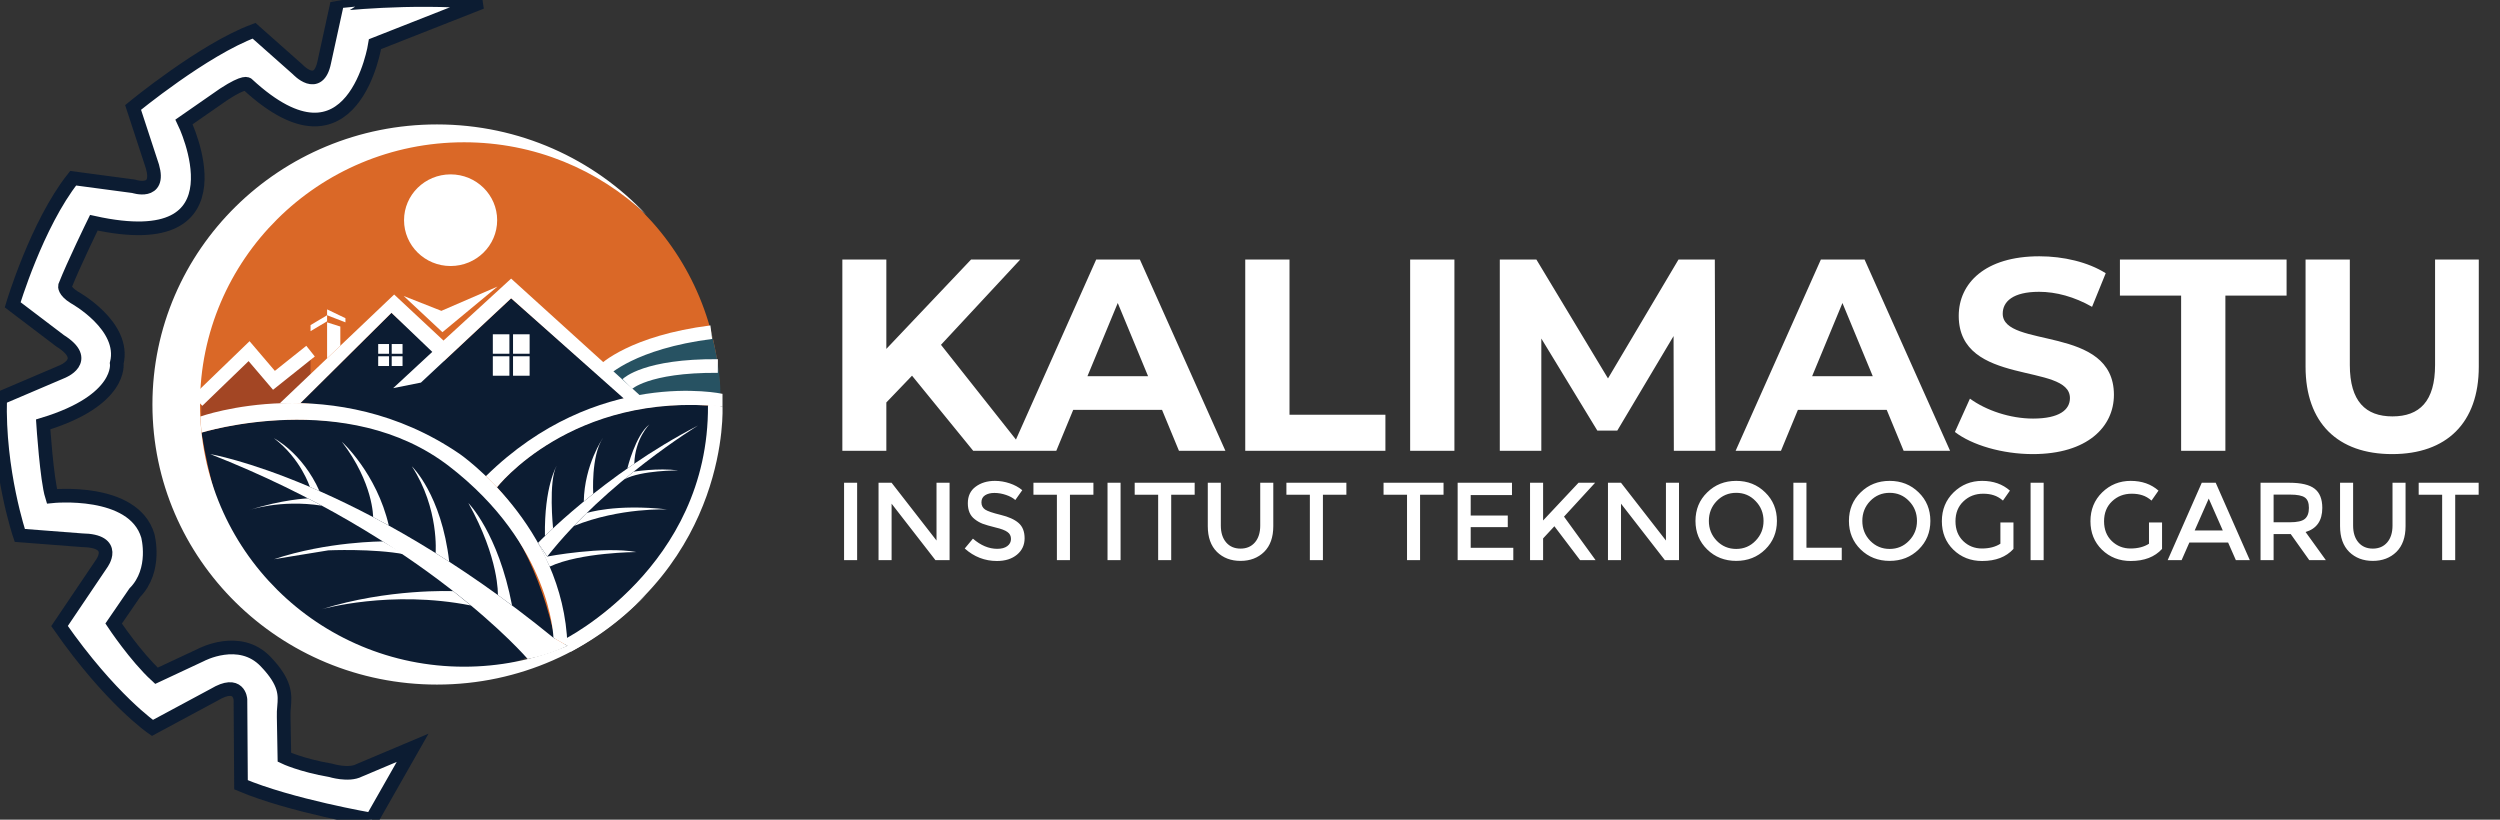 <svg width="183" height="60" viewBox="0 0 183 60" fill="none" xmlns="http://www.w3.org/2000/svg">
<rect x="0" y="0" width="183" height="60" fill="#333333" stroke="none"/>
<g clip-path="url(#clip0_2_108)">
<path d="M33.586 48.814C44.148 48.814 52.71 40.097 52.71 29.345C52.71 18.592 44.148 9.875 33.586 9.875C23.025 9.875 14.463 18.592 14.463 29.345C14.463 40.097 23.025 48.814 33.586 48.814Z" fill="#DA6827"/>
<path d="M32.984 19.473C34.866 19.473 36.392 17.971 36.392 16.118C36.392 14.266 34.866 12.764 32.984 12.764C31.102 12.764 29.576 14.266 29.576 16.118C29.576 17.971 31.102 19.473 32.984 19.473Z" fill="white"/>
<path d="M21.97 29.527L28.655 22.897L32.493 26.436L37.416 21.835L45.695 29.142L35.57 34.856C35.569 34.854 25.511 29.369 21.97 29.527Z" fill="#0C1C32"/>
<path d="M22.733 26.079V27.784L20.896 30L14.711 31.145L14.75 29.067L18.232 25.704L20.053 27.84L22.733 26.079Z" fill="#A34624"/>
<path d="M44.333 26.839L52.024 24.159C52.489 25.974 52.752 27.632 52.729 28.842L46.085 29.079L44.333 26.839Z" fill="#275262"/>
<path d="M45.922 28.108C45.922 28.108 47.282 26.754 52.547 26.792" stroke="white" stroke-miterlimit="10"/>
<path d="M44.229 27.092C44.229 27.092 46.282 25.052 52.065 24.316" stroke="white" stroke-miterlimit="10"/>
<path d="M20.475 29.527L28.852 21.558L32.463 24.93L37.414 20.393L47.15 29.221L45.961 29.435L37.414 21.835L30.812 28.006L28.779 28.413L31.643 25.758L28.655 22.897L21.97 29.527H20.475Z" fill="white"/>
<path d="M37.288 24.47H36.075V25.894H37.288V24.47Z" fill="white"/>
<path d="M37.288 26.079H36.075V27.503H37.288V26.079Z" fill="white"/>
<path d="M38.768 26.079H37.554V27.503H38.768V26.079Z" fill="white"/>
<path d="M38.768 24.47H37.554V25.894H38.768V24.47Z" fill="white"/>
<path d="M28.478 25.183H27.684V25.896H28.478V25.183Z" fill="white"/>
<path d="M29.466 25.183H28.673V25.896H29.466V25.183Z" fill="white"/>
<path d="M28.478 26.079H27.684V26.792H28.478V26.079Z" fill="white"/>
<path d="M29.466 26.079H28.673V26.792H29.466V26.079Z" fill="white"/>
<path d="M29.551 21.666L32.386 24.316L36.417 20.976L32.307 22.754L29.551 21.666Z" fill="white"/>
<path d="M23.943 26.229V23.596L24.912 23.903V25.307L23.943 26.229Z" fill="white"/>
<path d="M23.943 23.075V23.52L22.733 24.24V23.797L23.943 23.075Z" fill="white"/>
<path d="M23.943 22.646V23.075L25.286 23.596V23.291L23.943 22.646Z" fill="white"/>
<path d="M14.463 29.345L18.232 25.704L20.053 27.84L22.733 25.704" stroke="white" stroke-miterlimit="10"/>
<path d="M14.75 31.669C14.75 31.669 36.157 24.895 40.741 47.273C40.741 47.274 19.06 58.171 14.75 31.669Z" fill="#0C1C32"/>
<path d="M36.376 35.672C36.376 35.672 41.472 29.01 51.826 29.679C51.826 29.679 53.257 39.427 41.472 46.844C41.471 46.844 40.845 40.564 36.376 35.672Z" fill="#0C1C32"/>
<path d="M38.63 48.24C38.63 48.24 31.023 39.364 15.386 33.238C15.386 33.238 26.317 35.105 40.514 46.687L41.54 47.273C41.538 47.274 40.31 47.907 38.63 48.24Z" fill="white"/>
<path d="M36.444 43.557C36.444 43.557 36.564 40.914 34.286 36.824C34.286 36.824 36.467 39.007 37.483 44.323L36.444 43.557Z" fill="white"/>
<path d="M31.886 40.487C31.886 40.487 32.162 37.235 30.15 34.136C30.15 34.136 32.316 36.191 32.883 41.122L31.886 40.487Z" fill="white"/>
<path d="M27.312 37.853C27.312 37.853 27.341 35.366 25.026 32.34C25.026 32.34 27.569 34.629 28.462 38.472L27.312 37.853Z" fill="white"/>
<path d="M22.682 35.644C22.682 35.644 22.027 33.574 20.053 32.08C20.053 32.08 22.128 33.133 23.387 35.95L22.682 35.644Z" fill="white"/>
<path d="M22.544 36.479C22.544 36.479 20.624 36.561 18.232 37.345C18.232 37.345 20.5 36.54 23.561 37.016L22.544 36.479Z" fill="white"/>
<path d="M28.021 39.633C28.021 39.633 23.963 39.627 20.053 40.935L24.037 40.285C24.037 40.285 27.303 40.14 29.619 40.576L28.021 39.633Z" fill="white"/>
<path d="M33.175 43.273C33.175 43.273 28.395 43.062 23.559 44.595C23.559 44.595 28.586 43.153 34.472 44.323L33.175 43.273Z" fill="white"/>
<path d="M40.512 46.687C40.512 46.687 40.362 39.906 32.883 34.134C25.405 28.361 14.75 31.669 14.75 31.669L14.66 30.492C14.66 30.492 24.494 26.959 33.661 33.236C33.661 33.236 41.272 38.499 41.538 47.273" fill="white"/>
<path d="M36.376 35.672C36.376 35.672 41.843 28.642 52.887 29.763V28.828C52.887 28.828 43.72 26.832 35.569 34.854L36.376 35.672Z" fill="white"/>
<path d="M41.276 46.814C41.276 46.814 51.9 41.514 51.824 29.679C51.824 29.679 51.9 29.54 52.887 29.763C52.887 29.763 53.484 41.218 41.779 47.707" fill="white"/>
<path d="M39.382 39.742C39.382 39.742 44.158 34.732 51.103 31.145C51.103 31.145 44.385 35.239 40.057 40.74L39.382 39.742Z" fill="white"/>
<path d="M45.922 34.291C45.922 34.291 46.51 31.855 47.536 31.07C47.536 31.07 46.482 32.106 46.431 33.942L45.922 34.291Z" fill="white"/>
<path d="M46.381 34.526C46.381 34.526 48.129 34.238 49.661 34.434C49.661 34.434 46.948 34.414 45.695 35.087L46.381 34.526Z" fill="white"/>
<path d="M42.944 37.554C42.944 37.554 45.049 36.861 48.864 37.291C48.864 37.291 45.382 37.134 42.009 38.501L42.944 37.554Z" fill="white"/>
<path d="M43.426 36.149C43.426 36.149 43.246 33.386 44.136 32.059C44.136 32.059 42.787 33.999 42.732 36.709L43.426 36.149Z" fill="white"/>
<path d="M40.484 38.67C40.484 38.67 40.133 35.217 40.741 34.115C40.741 34.115 39.834 35.595 39.889 39.235L40.484 38.67Z" fill="white"/>
<path d="M40.057 40.738C40.057 40.738 44.156 39.961 46.586 40.41C46.586 40.41 42.486 40.428 40.238 41.474L39.382 39.741L40.057 40.738Z" fill="white"/>
<path d="M33.969 48.802C23.293 48.802 14.64 40.208 14.64 29.608C14.64 19.007 23.293 10.415 33.969 10.415C39.127 10.415 43.812 12.422 47.279 15.691C43.474 11.643 38.031 9.108 31.987 9.108C20.484 9.108 11.158 18.287 11.158 29.609C11.158 40.932 20.484 50.111 31.987 50.111C38.032 50.111 43.474 47.576 47.279 43.528C43.812 46.797 39.127 48.802 33.969 48.802Z" fill="white"/>
<path d="M35.23 0.169L27.452 3.231C27.452 3.231 25.897 13.359 18.119 6.175C18.119 6.175 17.979 5.862 16.383 6.902L13.471 8.925C13.471 8.925 18.276 18.817 6.869 16.305C6.869 16.305 5.353 19.407 4.756 20.937C4.756 20.937 4.676 21.291 5.434 21.762C5.434 21.762 9.223 23.842 8.545 26.591C8.545 26.591 8.984 29.301 3.16 31.067C3.16 31.067 3.426 35.124 3.798 36.327C3.798 36.327 9.755 35.7 10.817 39.206C10.817 39.206 11.508 41.718 9.861 43.393L8.318 45.644C8.318 45.644 9.914 48.052 11.455 49.466L14.702 47.947C14.702 47.947 17.52 46.429 19.435 48.418C20.943 49.985 20.868 50.869 20.794 51.738C20.774 51.971 20.754 52.204 20.765 52.449L20.818 55.432C20.818 55.432 22.028 56.014 24.202 56.388C24.202 56.388 25.518 56.799 26.295 56.388L30.205 54.738L27.213 59.998C27.213 59.998 21.27 58.978 17.641 57.446L17.6 51.204C17.6 51.204 17.52 49.752 15.685 50.85L11.156 53.284C11.156 53.284 8.107 51.204 4.357 45.826L7.429 41.272C7.429 41.272 8.706 39.584 5.992 39.544L1.447 39.193C1.447 39.193 -0.149 34.483 0.01 29.144L4.517 27.221C4.517 27.221 6.71 26.396 4.396 24.944L0.928 22.311C0.928 22.311 2.683 16.422 5.355 13.046L9.781 13.636C9.781 13.636 11.77 14.303 11.156 12.183L9.742 7.865C9.742 7.865 14.888 3.625 18.597 2.251L21.787 5.077C21.787 5.077 23.304 6.726 23.741 4.528L24.659 0.328C24.66 0.326 29.913 -0.288 35.23 0.169Z" fill="white"/>
<path d="M35.23 0.169L27.452 3.231C27.452 3.231 25.897 13.359 18.119 6.175C18.119 6.175 17.979 5.862 16.383 6.902L13.471 8.925C13.471 8.925 18.276 18.817 6.869 16.305C6.869 16.305 5.353 19.407 4.756 20.937C4.756 20.937 4.676 21.291 5.434 21.762C5.434 21.762 9.223 23.842 8.545 26.591C8.545 26.591 8.984 29.301 3.16 31.067C3.16 31.067 3.426 35.124 3.798 36.327C3.798 36.327 9.755 35.7 10.817 39.206C10.817 39.206 11.508 41.718 9.861 43.393L8.318 45.644C8.318 45.644 9.914 48.052 11.455 49.466L14.702 47.947C14.702 47.947 17.52 46.429 19.435 48.418C20.943 49.985 20.868 50.869 20.794 51.738C20.774 51.971 20.754 52.204 20.765 52.449L20.818 55.432C20.818 55.432 22.028 56.014 24.202 56.388C24.202 56.388 25.518 56.799 26.295 56.388L30.205 54.738L27.213 59.998C27.213 59.998 21.27 58.978 17.641 57.446L17.6 51.204C17.6 51.204 17.52 49.752 15.685 50.85L11.156 53.284C11.156 53.284 8.107 51.204 4.357 45.826L7.429 41.272C7.429 41.272 8.706 39.584 5.992 39.544L1.447 39.193C1.447 39.193 -0.149 34.483 0.01 29.144L4.517 27.221C4.517 27.221 6.71 26.396 4.396 24.944L0.928 22.311C0.928 22.311 2.683 16.422 5.355 13.046L9.781 13.636C9.781 13.636 11.77 14.303 11.156 12.183L9.742 7.865C9.742 7.865 14.888 3.625 18.597 2.251L21.787 5.077C21.787 5.077 23.304 6.726 23.741 4.528L24.659 0.328C24.66 0.326 29.913 -0.288 35.23 0.169Z" stroke="#0C1C32"/>
</g>
<path d="M71.24 33H75.02L68.88 25.24L74.68 19H71.08L64.88 25.54V19H61.66V33H64.88V29.46L66.76 27.5L71.24 33ZM86.3 33H89.7L83.44 19H80.24L74 33H77.32L78.56 30H85.06L86.3 33ZM79.6 27.54L81.82 22.18L84.04 27.54H79.6ZM91.152 33H101.412V30.36H94.392V19H91.152V33ZM103.223 33H106.463V19H103.223V33ZM125.565 33L125.525 19H122.865L117.705 27.7L112.465 19H109.785V33H112.825V24.78L116.925 31.52H118.385L122.505 24.6L122.525 33H125.565ZM139.347 33H142.747L136.487 19H133.287L127.047 33H130.367L131.607 30H138.107L139.347 33ZM132.647 27.54L134.867 22.18L137.087 27.54H132.647ZM148.799 33.24C152.799 33.24 154.739 31.24 154.739 28.9C154.739 23.76 146.599 25.54 146.599 22.96C146.599 22.08 147.339 21.36 149.259 21.36C150.499 21.36 151.839 21.72 153.139 22.46L154.139 20C152.839 19.18 151.039 18.76 149.279 18.76C145.299 18.76 143.379 20.74 143.379 23.12C143.379 28.32 151.519 26.52 151.519 29.14C151.519 30 150.739 30.64 148.819 30.64C147.139 30.64 145.379 30.04 144.199 29.18L143.099 31.62C144.339 32.58 146.579 33.24 148.799 33.24ZM159.658 33H162.898V21.64H167.378V19H155.178V21.64H159.658V33ZM175.107 33.24C179.087 33.24 181.447 30.96 181.447 26.84V19H178.247V26.72C178.247 29.38 177.107 30.48 175.127 30.48C173.167 30.48 172.007 29.38 172.007 26.72V19H168.767V26.84C168.767 30.96 171.127 33.24 175.107 33.24Z" fill="white"/>
<path d="M61.786 35.338H62.742V41H61.786V35.338ZM68.553 35.338H69.509V41H68.472L65.265 36.869V41H64.309V35.338H65.265L68.553 39.566V35.338ZM72.789 36.083C72.514 36.083 72.287 36.14 72.109 36.253C71.931 36.367 71.841 36.54 71.841 36.772C71.841 36.999 71.931 37.174 72.109 37.298C72.287 37.417 72.665 37.547 73.243 37.687C73.826 37.828 74.263 38.025 74.555 38.278C74.852 38.532 75.001 38.907 75.001 39.404C75.001 39.896 74.814 40.295 74.442 40.603C74.069 40.911 73.58 41.065 72.975 41.065C72.09 41.065 71.304 40.76 70.618 40.15L71.218 39.429C71.79 39.925 72.384 40.174 73 40.174C73.308 40.174 73.551 40.109 73.729 39.979C73.912 39.844 74.004 39.669 74.004 39.453C74.004 39.231 73.918 39.061 73.745 38.943C73.578 38.818 73.286 38.708 72.87 38.611C72.454 38.508 72.138 38.416 71.922 38.335C71.707 38.249 71.515 38.138 71.347 38.003C71.013 37.749 70.845 37.36 70.845 36.837C70.845 36.313 71.034 35.91 71.412 35.63C71.796 35.343 72.268 35.2 72.83 35.2C73.192 35.2 73.551 35.26 73.907 35.379C74.263 35.497 74.571 35.665 74.83 35.881L74.32 36.602C74.153 36.45 73.926 36.326 73.64 36.229C73.353 36.132 73.07 36.083 72.789 36.083ZM78.321 36.213V41H77.365V36.213H75.648V35.338H80.038V36.213H78.321ZM81.071 35.338H82.026V41H81.071V35.338ZM85.732 36.213V41H84.777V36.213H83.059V35.338H87.45V36.213H85.732ZM89.754 39.704C90.013 40.006 90.364 40.158 90.807 40.158C91.25 40.158 91.601 40.006 91.86 39.704C92.119 39.402 92.249 38.991 92.249 38.473V35.338H93.205V38.513C93.205 39.329 92.981 39.958 92.532 40.401C92.084 40.838 91.509 41.057 90.807 41.057C90.105 41.057 89.53 40.838 89.082 40.401C88.634 39.958 88.41 39.329 88.41 38.513V35.338H89.365V38.473C89.365 38.991 89.495 39.402 89.754 39.704ZM96.838 36.213V41H95.882V36.213H94.165V35.338H98.555V36.213H96.838ZM103.949 36.213V41H102.994V36.213H101.276V35.338H105.667V36.213H103.949ZM110.677 35.338V36.237H107.655V37.736H110.369V38.586H107.655V40.101H110.774V41H106.7V35.338H110.677ZM111.999 35.338H112.955V38.1L115.547 35.338H116.762L114.486 37.817L116.795 41H115.661L113.781 38.521L112.955 39.412V41H111.999V35.338ZM121.947 35.338H122.903V41H121.866L118.658 36.869V41H117.703V35.338H118.658L121.947 39.566V35.338ZM128.507 36.675C128.124 36.275 127.652 36.075 127.09 36.075C126.528 36.075 126.053 36.275 125.664 36.675C125.281 37.074 125.089 37.56 125.089 38.133C125.089 38.7 125.281 39.183 125.664 39.583C126.053 39.982 126.528 40.182 127.09 40.182C127.652 40.182 128.124 39.982 128.507 39.583C128.896 39.183 129.091 38.7 129.091 38.133C129.091 37.56 128.896 37.074 128.507 36.675ZM129.212 40.222C128.64 40.779 127.932 41.057 127.09 41.057C126.248 41.057 125.54 40.779 124.968 40.222C124.395 39.661 124.109 38.964 124.109 38.133C124.109 37.296 124.395 36.599 124.968 36.043C125.54 35.481 126.248 35.2 127.09 35.2C127.932 35.2 128.64 35.481 129.212 36.043C129.785 36.599 130.071 37.296 130.071 38.133C130.071 38.964 129.785 39.661 129.212 40.222ZM131.276 41V35.338H132.232V40.093H134.816V41H131.276ZM139.74 36.675C139.357 36.275 138.884 36.075 138.322 36.075C137.761 36.075 137.286 36.275 136.897 36.675C136.513 37.074 136.322 37.56 136.322 38.133C136.322 38.7 136.513 39.183 136.897 39.583C137.286 39.982 137.761 40.182 138.322 40.182C138.884 40.182 139.357 39.982 139.74 39.583C140.129 39.183 140.323 38.7 140.323 38.133C140.323 37.56 140.129 37.074 139.74 36.675ZM140.445 40.222C139.872 40.779 139.165 41.057 138.322 41.057C137.48 41.057 136.773 40.779 136.2 40.222C135.628 39.661 135.342 38.964 135.342 38.133C135.342 37.296 135.628 36.599 136.2 36.043C136.773 35.481 137.48 35.2 138.322 35.2C139.165 35.2 139.872 35.481 140.445 36.043C141.017 36.599 141.303 37.296 141.303 38.133C141.303 38.964 141.017 39.661 140.445 40.222ZM146.429 38.246H147.385V40.182C146.85 40.77 146.086 41.065 145.093 41.065C144.256 41.065 143.554 40.789 142.987 40.239C142.425 39.688 142.144 38.991 142.144 38.149C142.144 37.306 142.431 36.604 143.003 36.043C143.581 35.481 144.277 35.2 145.093 35.2C145.908 35.2 146.586 35.438 147.126 35.913L146.616 36.642C146.394 36.453 146.17 36.324 145.943 36.253C145.722 36.178 145.463 36.14 145.166 36.14C144.593 36.14 144.113 36.326 143.724 36.699C143.335 37.066 143.141 37.552 143.141 38.157C143.141 38.756 143.33 39.24 143.708 39.607C144.086 39.969 144.542 40.15 145.077 40.15C145.617 40.15 146.067 40.033 146.429 39.801V38.246ZM148.639 35.338H149.595V41H148.639V35.338ZM157.306 38.246H158.262V40.182C157.727 40.77 156.963 41.065 155.969 41.065C155.132 41.065 154.43 40.789 153.863 40.239C153.302 39.688 153.021 38.991 153.021 38.149C153.021 37.306 153.307 36.604 153.879 36.043C154.457 35.481 155.154 35.2 155.969 35.2C156.785 35.2 157.462 35.438 158.002 35.913L157.492 36.642C157.271 36.453 157.047 36.324 156.82 36.253C156.598 36.178 156.339 36.14 156.042 36.14C155.47 36.14 154.989 36.326 154.6 36.699C154.212 37.066 154.017 37.552 154.017 38.157C154.017 38.756 154.206 39.24 154.584 39.607C154.962 39.969 155.418 40.15 155.953 40.15C156.493 40.15 156.944 40.033 157.306 39.801V38.246ZM160.262 39.712L159.695 41H158.675L161.169 35.338H162.19L164.685 41H163.664L163.097 39.712H160.262ZM162.708 38.829L161.68 36.496L160.651 38.829H162.708ZM169.992 37.177C169.992 38.111 169.584 38.7 168.769 38.943L170.251 41H169.036L167.683 39.096H166.428V41H165.472V35.338H167.578C168.442 35.338 169.06 35.484 169.433 35.776C169.806 36.067 169.992 36.534 169.992 37.177ZM167.619 38.23C168.159 38.23 168.526 38.146 168.72 37.979C168.915 37.811 169.012 37.544 169.012 37.177C169.012 36.804 168.912 36.55 168.712 36.415C168.512 36.275 168.156 36.205 167.643 36.205H166.428V38.23H167.619ZM172.637 39.704C172.896 40.006 173.247 40.158 173.69 40.158C174.133 40.158 174.484 40.006 174.743 39.704C175.002 39.402 175.132 38.991 175.132 38.473V35.338H176.087V38.513C176.087 39.329 175.863 39.958 175.415 40.401C174.967 40.838 174.392 41.057 173.69 41.057C172.988 41.057 172.413 40.838 171.964 40.401C171.516 39.958 171.292 39.329 171.292 38.513V35.338H172.248V38.473C172.248 38.991 172.378 39.402 172.637 39.704ZM179.721 36.213V41H178.765V36.213H177.048V35.338H181.438V36.213H179.721Z" fill="white"/>
<defs>
<clipPath id="clip0_2_108">
<rect width="52.892" height="60" fill="white"/>
</clipPath>
</defs>
</svg>
